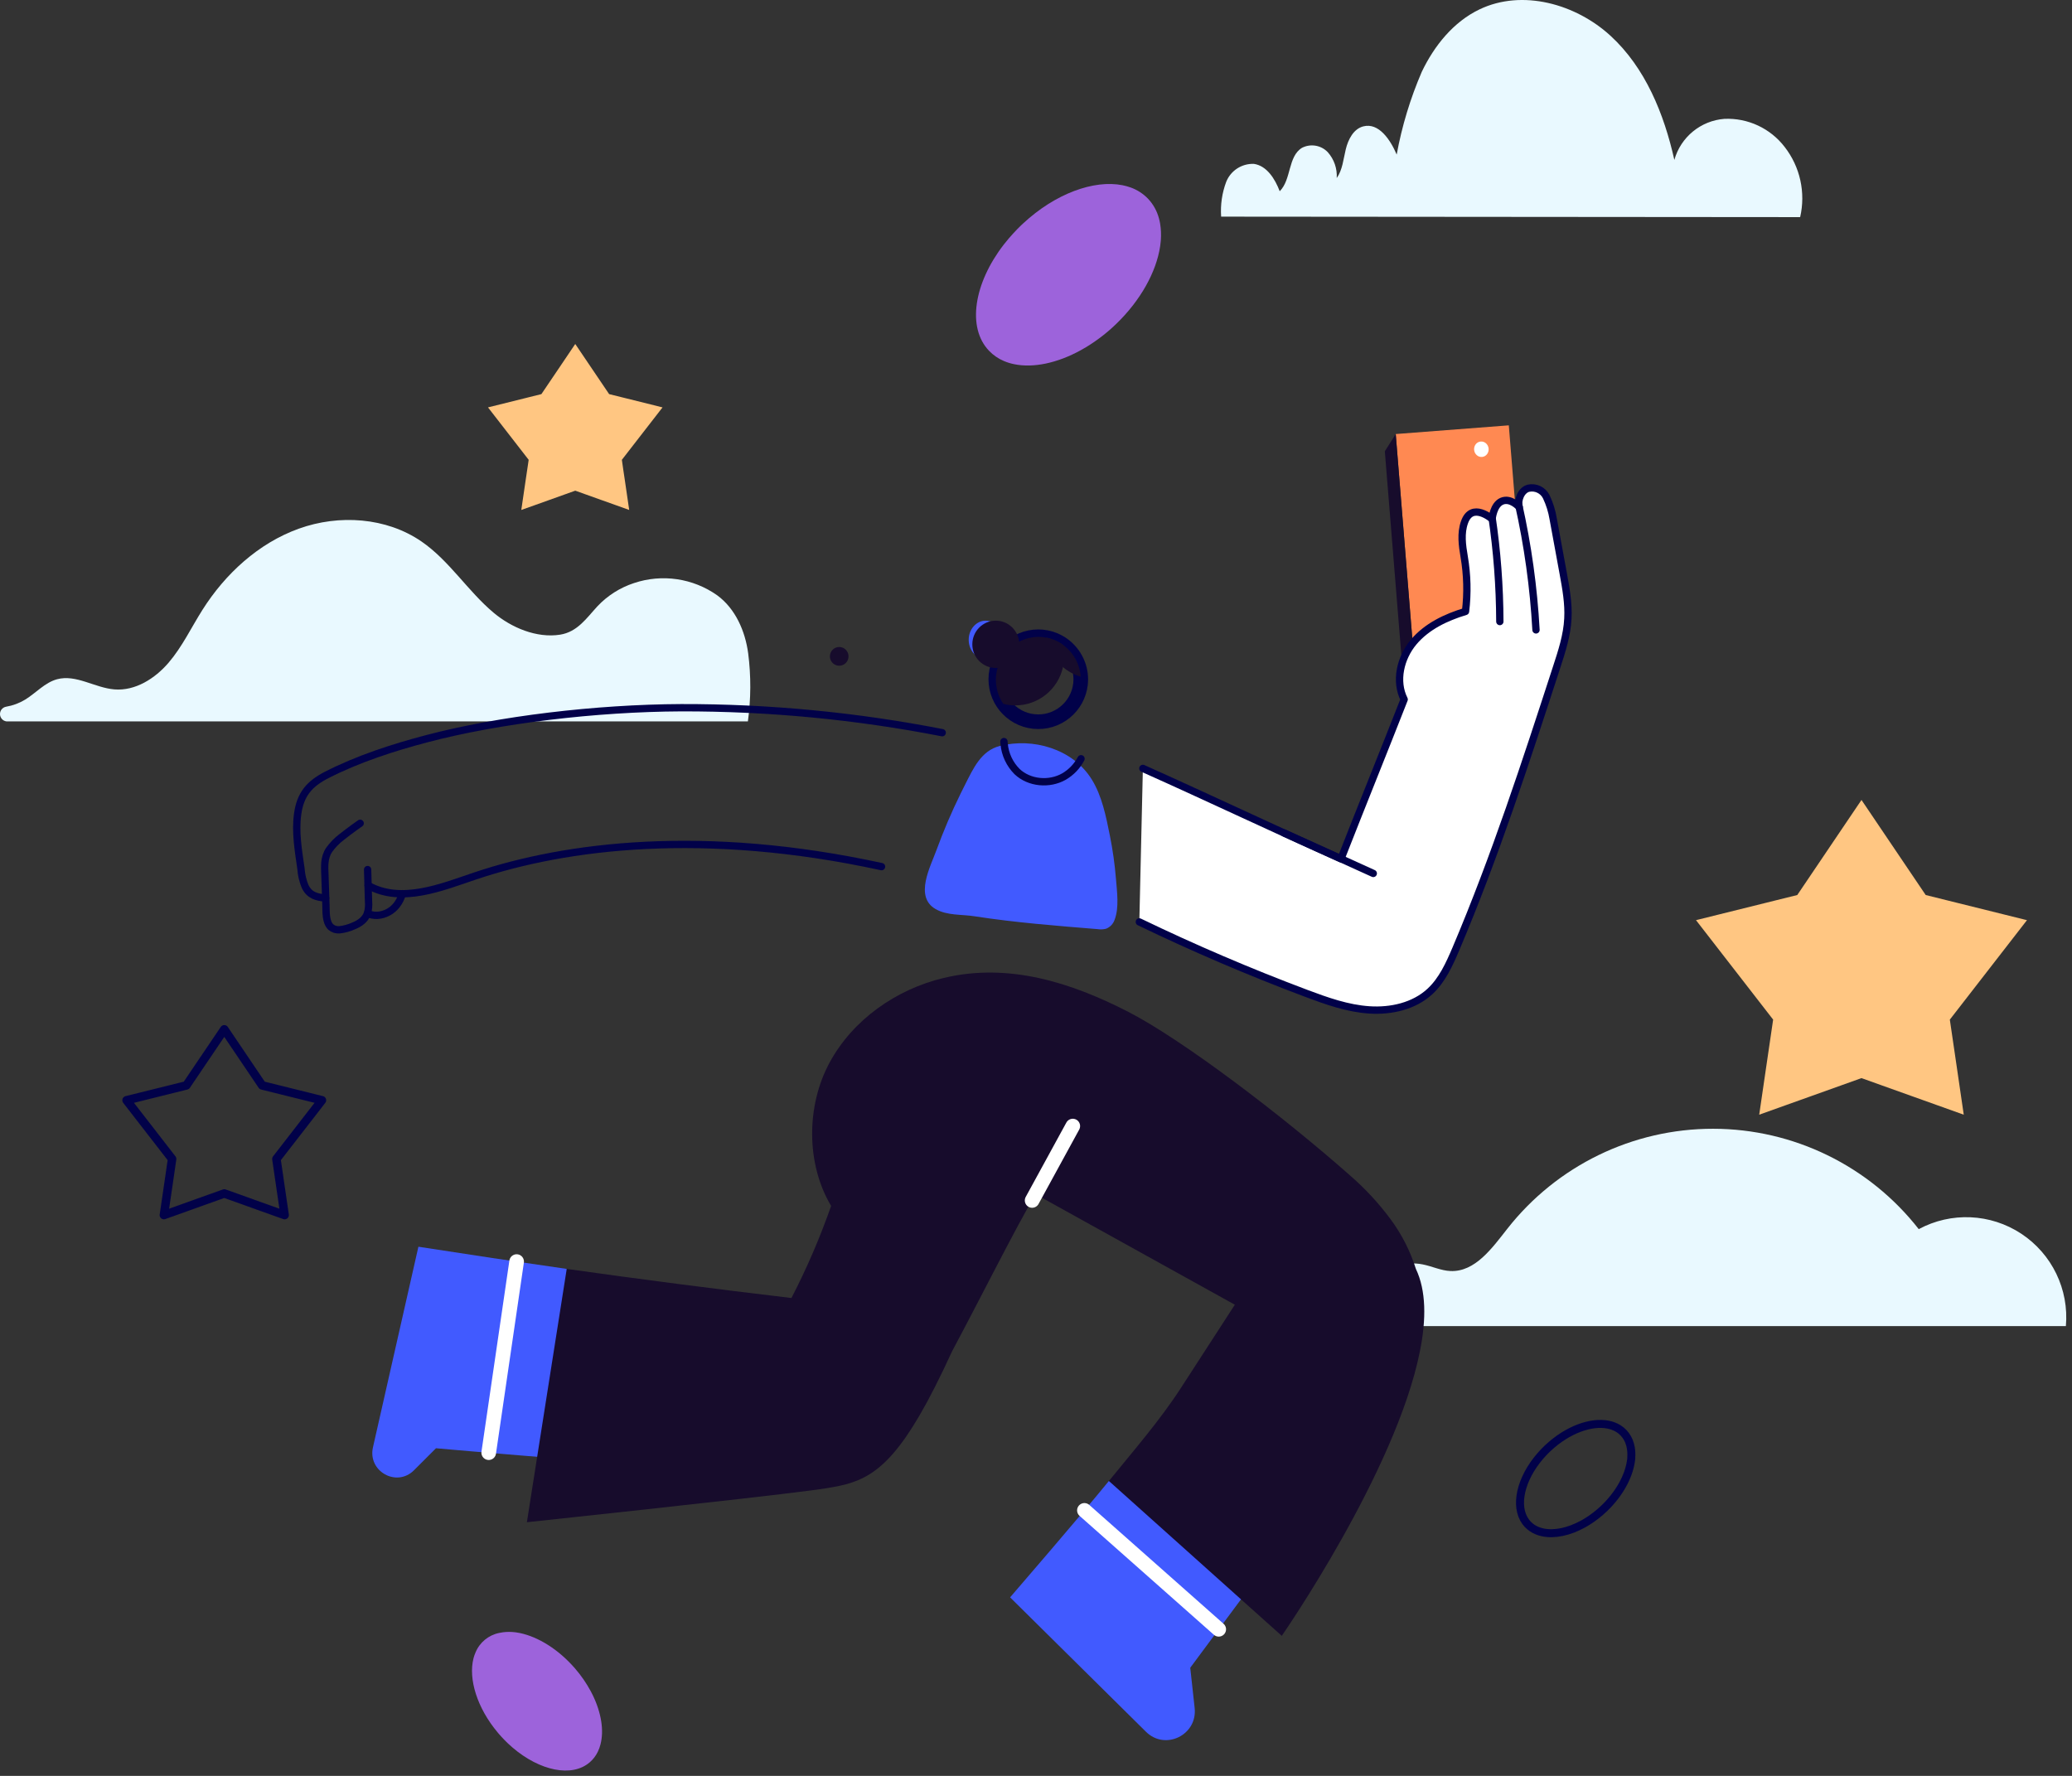 <svg width="259" height="222" viewBox="0 0 259 222" fill="none" xmlns="http://www.w3.org/2000/svg">
<rect x="0" y="0" width="259" height="222" fill="#333333" stroke="none"/>
<path d="M0.802 90.179H93.486C93.873 87.36 93.886 84.503 93.523 81.68C93.153 78.887 91.926 76.089 89.656 74.423C86.628 72.28 82.759 71.71 79.242 72.891C77.509 73.46 75.945 74.452 74.692 75.777C73.321 77.258 72.193 78.993 70.013 79.339C67.072 79.802 63.925 78.458 61.703 76.597C58.464 73.881 56.184 70.107 52.704 67.704C48.303 64.666 42.372 64.276 37.339 66.093C32.307 67.91 28.155 71.728 25.296 76.254C23.901 78.462 22.773 80.858 21.073 82.843C19.372 84.828 16.907 86.391 14.305 86.182C11.854 85.986 9.506 84.269 7.13 84.913C5.601 85.328 4.501 86.627 3.147 87.457C2.416 87.901 1.607 88.203 0.764 88.345C0.315 88.426 -0.008 88.821 0 89.276C0.009 89.733 0.347 90.115 0.798 90.179H0.802Z" fill="#E9F9FF"/>
<path d="M170.082 165.772H258.235C258.64 161.189 256.497 156.754 252.655 154.222C248.814 151.691 243.893 151.472 239.842 153.652C233.659 145.741 224.181 141.114 214.14 141.105C204.1 141.095 194.613 145.705 188.416 153.605C186.515 156.024 184.388 159.015 181.32 158.89C180.128 158.842 179.014 158.294 177.84 158.062C173.413 157.168 168.861 161.398 170.082 165.772Z" fill="#E9F9FF"/>
<path d="M225.019 27.142C225.726 24.077 225.016 20.856 223.085 18.373C221.298 16.044 218.489 14.732 215.557 14.857C212.598 15.081 210.095 17.133 209.294 19.99C208.003 14.224 205.667 8.466 201.312 4.471C196.958 0.476 190.276 -1.381 184.946 1.169C181.687 2.726 179.283 5.711 177.726 8.971C176.292 12.292 175.238 15.765 174.586 19.323C173.807 17.483 172.345 15.293 170.411 15.798C169.188 16.114 168.52 17.432 168.221 18.664C167.921 19.896 167.819 21.23 167.092 22.257C167.164 21.073 166.761 19.909 165.971 19.023C165.138 18.149 163.829 17.927 162.754 18.476C160.975 19.554 161.437 22.437 159.965 23.908C159.383 22.377 158.365 20.726 156.74 20.486C155.225 20.426 153.836 21.327 153.275 22.736C152.756 24.123 152.54 25.605 152.642 27.082L225.019 27.142Z" fill="#E9F9FF"/>
<path d="M244.386 131.939L245.469 139.346L240.369 137.522L238.889 136.993L235.306 135.711L232.95 134.867L232.686 134.773L226.128 137.12L223.331 138.119L219.901 139.346L220.962 132.102L221.464 128.678L221.642 127.46L212 115.028L220.758 112.854L221.817 112.59L224.66 111.885L227.846 107.168L229.195 105.168L232.686 100L240.713 111.885L250.551 114.329L252.998 114.937L253.371 115.028L243.729 127.46L244.094 129.952L244.386 131.939Z" fill="#FFC682"/>
<path fill-rule="evenodd" clip-rule="evenodd" d="M34.938 147.521L35.578 151.893L32.567 150.818L31.694 150.504L29.581 149.746L28.19 149.251L28.034 149.195L24.162 150.578L22.514 151.17L20.487 151.893L21.115 147.618L21.408 145.596L21.513 144.879L15.824 137.542L20.995 136.258L21.62 136.102L23.297 135.686L25.175 132.902L25.974 131.723L28.034 128.673L32.771 135.686L38.577 137.128L40.022 137.486L40.241 137.542L34.552 144.879L34.767 146.349L34.938 147.521Z" stroke="#010149" stroke-width="1.063" stroke-linecap="round" stroke-linejoin="round"/>
<path d="M78.078 59.843L78.649 63.748L75.958 62.785L75.178 62.508L73.288 61.832L72.047 61.387L71.906 61.34L68.45 62.576L66.974 63.105L65.162 63.748L65.722 59.926L65.99 58.126L66.084 57.481L61 50.927L65.618 49.78L66.178 49.639L67.675 49.267L69.356 46.78L70.068 45.728L71.906 43L76.141 49.267L81.33 50.555L82.618 50.88L82.817 50.927L77.733 57.481L77.921 58.796L78.078 59.843Z" fill="#FFC682"/>
<path d="M139.494 40.524C138.359 41.617 137.107 42.581 135.76 43.398C135.54 43.53 135.318 43.653 135.099 43.778C132.159 45.396 129.165 46.024 126.768 45.526C126.331 45.439 125.903 45.307 125.492 45.133C124.792 44.839 124.16 44.405 123.634 43.857C120.845 40.947 121.738 35.407 125.464 30.585C125.673 30.315 125.893 30.044 126.12 29.779C126.46 29.389 126.811 29.007 127.172 28.631C127.325 28.475 127.478 28.322 127.639 28.169L127.868 27.954C131.903 24.19 136.758 22.444 140.318 23.156C140.665 23.225 141.006 23.32 141.339 23.439C142.155 23.732 142.893 24.209 143.495 24.833C144.153 25.526 144.625 26.374 144.869 27.298C144.928 27.509 144.977 27.726 145.014 27.949C145.128 28.629 145.158 29.319 145.106 30.006C145.106 30.057 145.106 30.106 145.093 30.154C145.078 30.328 145.06 30.499 145.034 30.665L145.011 30.831C144.532 33.967 142.61 37.525 139.494 40.524Z" fill="#9D63DB"/>
<path fill-rule="evenodd" clip-rule="evenodd" d="M200.529 188.554C199.845 189.211 199.091 189.791 198.28 190.284C198.148 190.364 198.015 190.441 197.882 190.514C196.114 191.486 194.309 191.864 192.867 191.565C192.605 191.513 192.348 191.433 192.102 191.328C191.681 191.152 191.3 190.891 190.984 190.562C189.304 188.809 189.843 185.473 192.084 182.566C192.211 182.403 192.339 182.24 192.479 182.081C192.678 181.847 192.89 181.614 193.112 181.39C193.204 181.295 193.299 181.203 193.393 181.111L193.533 180.981C195.96 178.718 198.893 177.663 201.027 178.095C201.234 178.135 201.438 178.192 201.637 178.266C202.128 178.441 202.573 178.727 202.936 179.103C203.332 179.52 203.616 180.031 203.762 180.588C203.798 180.717 203.827 180.847 203.849 180.979C203.919 181.388 203.937 181.805 203.905 182.219V182.308C203.905 182.411 203.885 182.515 203.87 182.617L203.854 182.719C203.566 184.613 202.402 186.754 200.529 188.554V188.554Z" stroke="#010149" stroke-linecap="round" stroke-linejoin="round"/>
<path d="M71.873 208.564C72.63 209.437 73.289 210.39 73.838 211.407C73.925 211.573 74.011 211.739 74.093 211.905C75.168 214.118 75.515 216.336 75.06 218.071C74.98 218.386 74.868 218.692 74.726 218.985C74.485 219.485 74.144 219.932 73.725 220.297C71.49 222.231 67.465 221.369 64.068 218.459C63.877 218.296 63.688 218.125 63.501 217.949C63.229 217.692 62.962 217.42 62.7 217.134C62.593 217.017 62.486 216.897 62.381 216.777L62.23 216.598C59.627 213.503 58.53 209.881 59.186 207.303C59.251 207.053 59.336 206.808 59.441 206.571C59.957 205.315 61.067 204.399 62.399 204.131C62.558 204.095 62.719 204.067 62.881 204.047C63.383 203.984 63.89 203.984 64.392 204.047L64.499 204.06C64.624 204.077 64.755 204.098 64.874 204.123L64.997 204.146C67.269 204.624 69.8 206.17 71.873 208.564Z" fill="#9D63DB"/>
<path d="M120.067 99.226C120.256 98.842 120.449 98.457 120.643 98.072C121.64 96.115 122.621 93.852 124.963 93.255C129.1 92.187 134.072 93.608 136.443 97.394C137.751 99.467 138.261 102.105 138.735 104.46C139.095 106.241 139.348 108.043 139.494 109.855C139.617 111.425 139.915 113.466 139.321 114.992C139.145 115.501 138.755 115.906 138.253 116.101C137.917 116.185 137.568 116.202 137.225 116.151C132.088 115.732 126.947 115.335 121.849 114.547C120.24 114.285 118.385 114.482 116.925 113.626C114.279 112.08 116.307 108.338 117.066 106.252C117.941 103.859 118.943 101.513 120.067 99.226Z" fill="#415AFF"/>
<path d="M125.494 92.702C125.497 92.801 125.505 92.9 125.518 92.998C125.636 94.302 126.207 95.524 127.132 96.452C128.666 97.907 131.17 98.119 133.001 97.075C133.904 96.546 134.641 95.776 135.129 94.85" stroke="#010149" stroke-width="0.915" stroke-linecap="round" stroke-linejoin="round"/>
<path d="M40.705 112.262C39.574 112.165 38.69 111.943 38.143 110.823C37.846 110.108 37.669 109.35 37.619 108.578C37.297 106.33 36.892 104.027 37.206 101.754C37.546 99.283 38.687 97.972 40.848 96.868C44.729 94.882 49.198 93.43 53.409 92.328C62.363 89.973 74.484 88.518 85.144 88.471C96.097 88.447 107.027 89.492 117.777 91.593" stroke="#010149" stroke-width="0.915" stroke-linecap="round" stroke-linejoin="round"/>
<path d="M45.022 102.916C45.022 102.916 43.756 103.795 42.727 104.619C42.118 105.077 41.584 105.625 41.142 106.244C40.482 107.231 40.571 108.338 40.618 109.458L40.741 113.121C40.77 113.974 40.686 115.269 41.361 115.897C41.661 116.147 42.048 116.268 42.437 116.232C43.056 116.163 43.66 115.996 44.227 115.735C44.959 115.442 45.653 114.95 45.928 114.181C46.063 113.703 46.11 113.205 46.066 112.71L45.951 108.702" stroke="#010149" stroke-width="0.915" stroke-linecap="round" stroke-linejoin="round"/>
<path d="M110.192 108.337C88.055 103.522 70.787 105.665 59.363 109.512C55.239 110.899 50.17 113.013 46.018 110.687" stroke="#010149" stroke-width="0.915" stroke-linecap="round" stroke-linejoin="round"/>
<path d="M45.929 114.188C46.322 114.365 46.751 114.447 47.182 114.428C48.129 114.362 49.003 113.895 49.584 113.144C49.913 112.719 50.155 112.233 50.296 111.715" stroke="#010149" stroke-width="0.915" stroke-linecap="round" stroke-linejoin="round"/>
<path d="M190.785 80.12L176.652 81.206L174.467 54.259L188.6 53.171L190.785 80.12Z" fill="#FF8952"/>
<path d="M190.784 80.12L176.651 81.206L175.288 83.36L189.421 82.271L190.784 80.12Z" fill="#170C2C"/>
<path d="M175.287 83.361L176.651 81.208L174.466 54.261L173.103 56.412L175.287 83.361Z" fill="#170C2C"/>
<path d="M185.278 57.12C185.777 57.064 186.134 56.589 186.075 56.058C186.016 55.527 185.564 55.142 185.064 55.197C184.565 55.253 184.208 55.728 184.267 56.259C184.326 56.79 184.779 57.175 185.278 57.12Z" fill="white"/>
<path d="M142.417 115.247C149.231 118.533 156.181 121.509 163.267 124.172C165.823 125.133 168.435 126.062 171.151 126.245C173.867 126.428 176.748 125.787 178.74 123.942C180.278 122.524 181.165 120.54 181.987 118.617C186.854 107.148 190.716 95.276 194.573 83.42C195.22 81.436 195.882 79.421 195.984 77.333C196.088 75.431 195.74 73.534 195.397 71.658L194.147 64.854C193.99 63.904 193.702 62.98 193.291 62.109C192.883 61.276 191.957 60.831 191.051 61.034C190.154 61.264 189.646 62.533 189.902 63.389C189.902 63.389 188.837 62.196 187.744 62.651C186.65 63.106 186.514 64.886 186.514 64.886C186.514 64.886 183.986 62.669 183.06 65.289C182.573 66.665 182.777 68.167 183.023 69.598C183.408 71.857 183.465 74.159 183.191 76.433C180.749 77.168 178.337 78.312 176.696 80.272C175.055 82.232 174.359 85.142 175.521 87.434C172.883 94.161 170.256 100.635 167.621 107.36C159.418 103.697 151.065 99.732 142.859 96.058" fill="white"/>
<path d="M142.417 115.247C149.231 118.533 156.181 121.509 163.267 124.172C165.823 125.133 168.435 126.062 171.151 126.245C173.867 126.428 176.748 125.787 178.74 123.942C180.278 122.524 181.165 120.54 181.987 118.617C186.854 107.148 190.716 95.276 194.573 83.42C195.22 81.436 195.882 79.421 195.984 77.333C196.088 75.431 195.74 73.534 195.397 71.658L194.147 64.854C193.99 63.904 193.702 62.98 193.291 62.109C192.883 61.276 191.957 60.831 191.051 61.034C190.154 61.264 189.646 62.533 189.902 63.389C189.902 63.389 188.837 62.196 187.744 62.651C186.65 63.106 186.514 64.886 186.514 64.886C186.514 64.886 183.986 62.669 183.06 65.289C182.573 66.665 182.777 68.167 183.023 69.598C183.408 71.857 183.465 74.159 183.191 76.433C180.749 77.168 178.337 78.312 176.696 80.272C175.055 82.232 174.359 85.142 175.521 87.434C172.883 94.161 170.256 100.635 167.621 107.36C159.418 103.697 151.065 99.732 142.859 96.058" stroke="#010149" stroke-width="0.915" stroke-linecap="round" stroke-linejoin="round"/>
<path d="M186.485 64.522C187.133 68.885 187.465 73.288 187.48 77.699" stroke="#010149" stroke-width="0.915" stroke-linecap="round" stroke-linejoin="round"/>
<path d="M189.81 62.984C190.974 68.167 191.706 73.438 192 78.742" stroke="#010149" stroke-width="0.915" stroke-linecap="round" stroke-linejoin="round"/>
<path d="M160.501 104.121L171.659 109.187" stroke="#010149" stroke-width="0.915" stroke-linecap="round" stroke-linejoin="round"/>
<path d="M149.331 213.51C149.702 216.888 145.654 218.869 143.247 216.485L126.262 199.683C126.262 199.683 135.368 189.132 138.615 185.129L162.247 190.519C159.962 193.338 148.781 208.483 148.781 208.483L149.331 213.51Z" fill="#415AFF"/>
<path d="M70.84 158.624L77.141 182.907C72.096 182.533 57.649 181.337 54.499 181.044L51.749 183.794C49.58 185.966 45.942 183.93 46.62 180.929L52.301 155.851C58.471 156.814 64.651 157.738 70.84 158.624Z" fill="#415AFF"/>
<path d="M177.492 168.906C174.514 183.918 160.221 204.493 160.221 204.493L155.169 199.969L138.615 185.137C141.679 181.356 144.961 177.601 147.614 173.506C149.863 170.04 152.11 166.571 154.355 163.1L129.444 149.289C126.801 153.758 122.902 161.639 119.021 168.898C117.496 172.229 116.143 174.883 114.9 177.01C110.303 184.86 107.196 185.47 102.455 186.168C102.154 186.21 101.79 186.263 101.372 186.315C93.446 187.362 65.86 190.29 65.86 190.29L67.15 182.084L70.84 158.625C80.199 159.942 89.562 161.154 98.93 162.262C100.852 158.546 102.509 154.698 103.889 150.749C100.749 145.492 100.775 138.246 103.687 132.853C106.6 127.46 112.04 123.661 117.964 122.253C126.018 120.324 133.814 122.776 141.051 126.497C147.818 129.977 160.255 139.421 168.823 147.002C170.675 148.613 172.348 150.422 173.81 152.395C175.208 154.28 176.281 156.386 176.987 158.625C178.274 161.328 178.295 164.921 177.492 168.906Z" fill="#170C2C"/>
<path d="M129.017 150.066L134.098 140.767" stroke="white" stroke-width="1.829" stroke-linecap="round" stroke-linejoin="round"/>
<path d="M64.579 157.707L61.091 181.595" stroke="white" stroke-width="1.829" stroke-linecap="round" stroke-linejoin="round"/>
<path d="M135.552 188.81L152.341 203.675" stroke="white" stroke-width="1.829" stroke-linecap="round" stroke-linejoin="round"/>
<path d="M123.207 82.373C124.378 82.373 125.327 81.302 125.327 79.981C125.327 78.661 124.378 77.59 123.207 77.59C122.037 77.59 121.088 78.661 121.088 79.981C121.088 81.302 122.037 82.373 123.207 82.373Z" fill="#415AFF"/>
<path fill-rule="evenodd" clip-rule="evenodd" d="M135.098 84.96C135.071 87.888 132.68 90.241 129.753 90.222C126.825 90.204 124.465 87.82 124.475 84.892C124.485 81.965 126.861 79.597 129.789 79.599C130.122 79.598 130.454 79.63 130.781 79.695C131.524 79.835 132.228 80.135 132.843 80.575C134.153 81.504 134.976 82.973 135.085 84.576C135.096 84.709 135.098 84.832 135.098 84.96V84.96Z" stroke="#010149" stroke-width="1.829" stroke-linecap="round" stroke-linejoin="round"/>
<path d="M133.022 82.039C133.022 82.493 132.972 82.945 132.873 83.387C132.26 86.181 129.788 88.174 126.928 88.181C126.418 88.181 125.91 88.117 125.416 87.99C124.304 86.356 124.182 84.243 125.097 82.492C126.013 80.741 127.818 79.636 129.793 79.616C130.126 79.615 130.459 79.648 130.785 79.713C131.528 79.852 132.232 80.152 132.847 80.592C132.963 81.066 133.022 81.552 133.022 82.039Z" fill="#170C2C"/>
<path d="M135.083 84.586C134.267 84.349 133.512 83.941 132.867 83.388C131.752 82.45 131.009 81.144 130.773 79.706C131.517 79.845 132.22 80.145 132.835 80.585C134.148 81.513 134.973 82.983 135.083 84.586Z" fill="#170C2C"/>
<path d="M124.474 83.503C126.094 83.503 127.408 82.179 127.408 80.546C127.408 78.913 126.094 77.589 124.474 77.589C122.854 77.589 121.541 78.913 121.541 80.546C121.541 82.179 122.854 83.503 124.474 83.503Z" fill="#170C2C"/>
<path d="M104.902 83.222C105.545 83.222 106.066 82.698 106.066 82.05C106.066 81.403 105.545 80.878 104.902 80.878C104.259 80.878 103.737 81.403 103.737 82.05C103.737 82.698 104.259 83.222 104.902 83.222Z" fill="#170C2C"/>
</svg>
